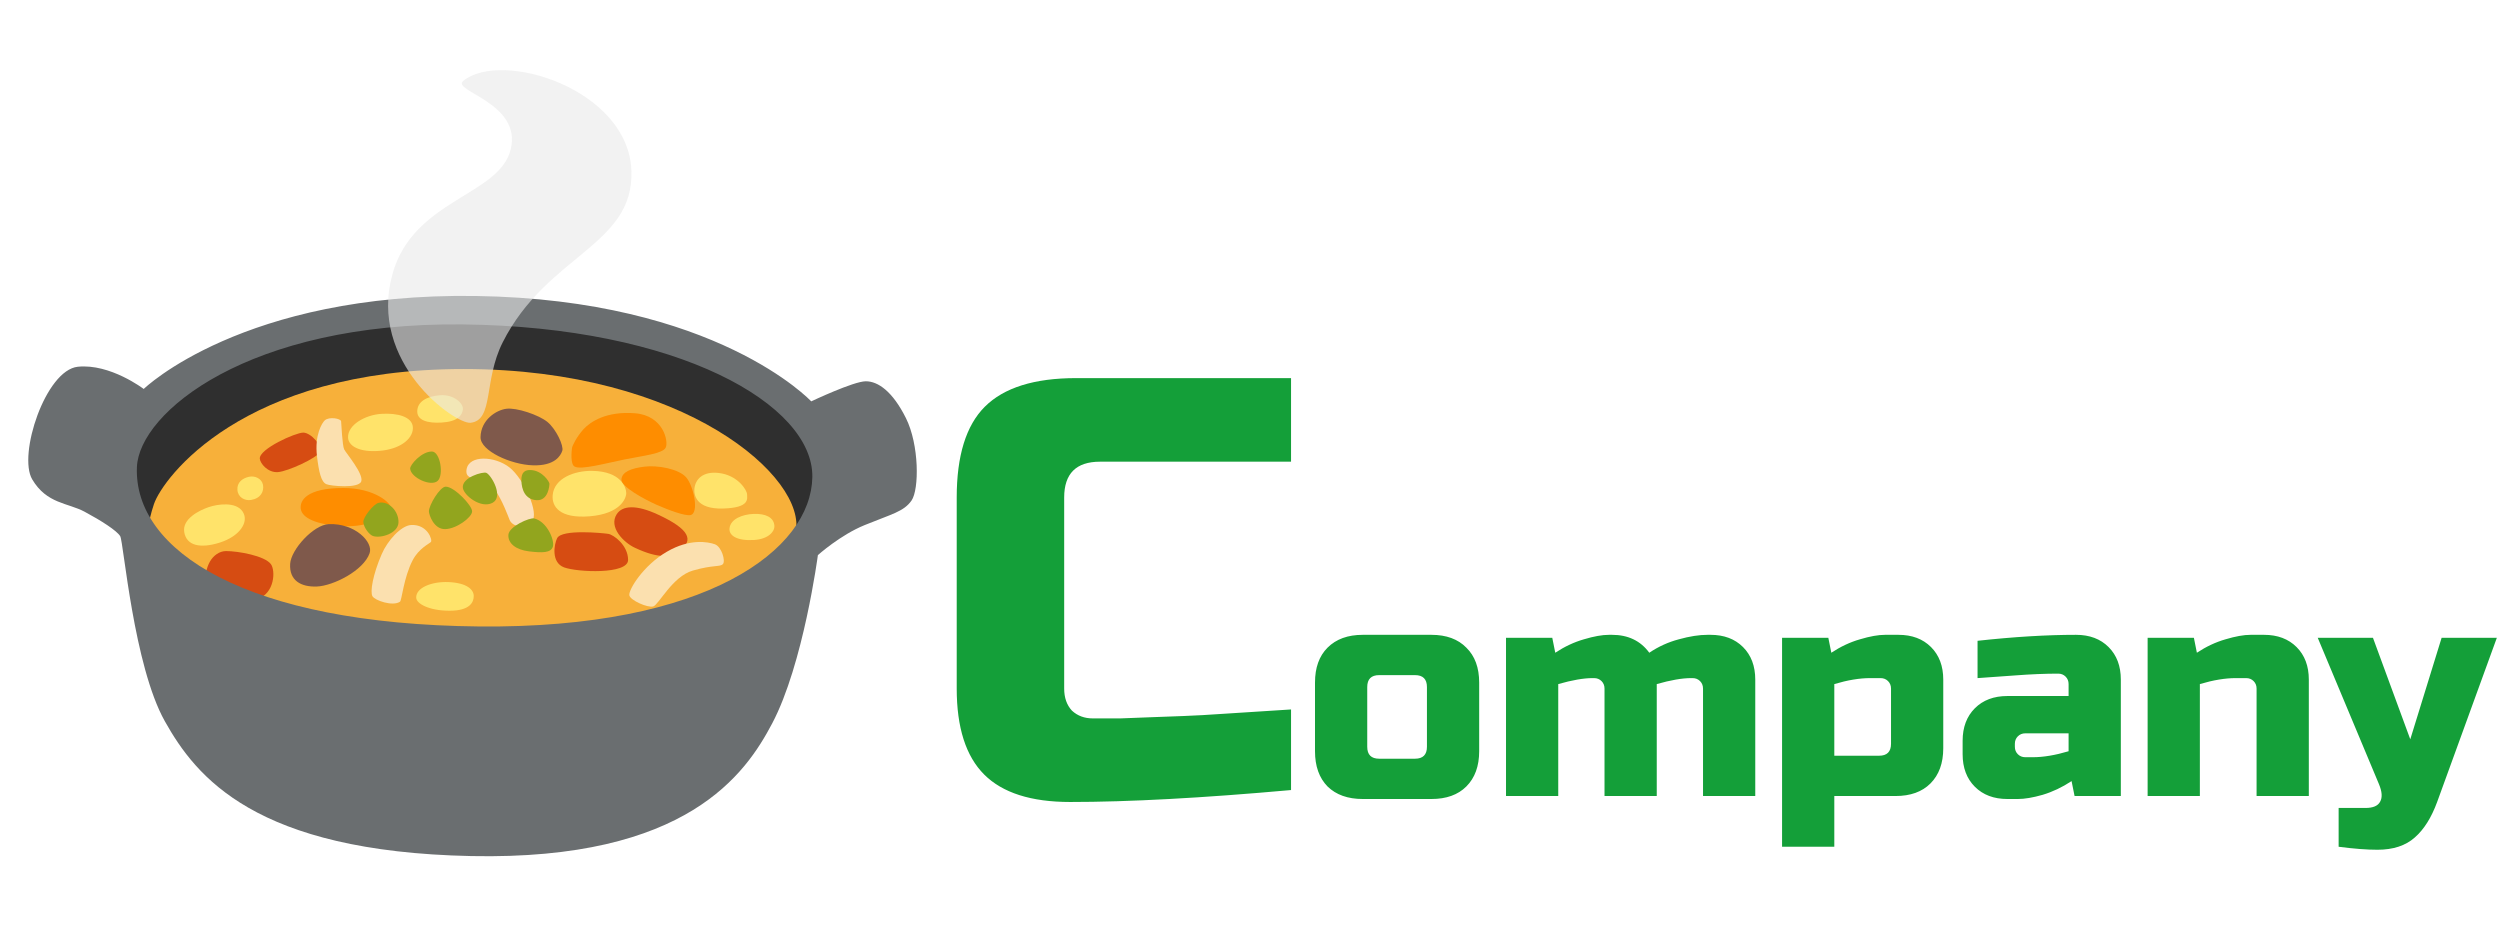 <svg width="201" height="76" viewBox="0 0 201 76" fill="none" xmlns="http://www.w3.org/2000/svg">
<path d="M14.143 45.796L9.571 38.629L10.824 33.701L21.399 26.713L36.005 24.92L52.583 27.069L60.562 30.204C60.562 30.204 66.565 35.399 66.654 36.474C66.743 37.549 65.039 43.195 64.95 43.462C64.861 43.73 63.697 49.554 60.2 50.807C56.703 52.06 34.218 55.29 33.856 55.106C33.493 54.922 14.143 45.796 14.143 45.796Z" fill="#2F2F2F"/>
<path d="M11.727 43.557C11.727 43.557 11.863 42.038 12.38 40.523C13.068 38.493 19.433 29.67 37.264 29.67C55.094 29.67 64.95 38.451 63.965 42.839C62.979 47.227 50.706 58.253 50.706 58.253C50.706 58.253 29.201 54.94 28.844 54.851C28.482 54.756 11.727 43.557 11.727 43.557Z" fill="#F7B03A"/>
<path d="M20.021 38.333C19.499 38.445 19.042 38.784 19.089 39.389C19.131 39.995 19.689 40.28 20.188 40.197C20.965 40.066 21.244 39.514 21.143 38.974C21.043 38.481 20.496 38.226 20.021 38.333Z" fill="#FFE36A"/>
<path d="M19.523 41.153C20.045 41.978 19.255 43.124 17.676 43.623C16.097 44.122 14.998 43.872 14.814 42.792C14.63 41.711 16.037 41.028 16.762 40.779C17.486 40.529 18.982 40.304 19.523 41.153Z" fill="#FFE36A"/>
<path d="M27.983 35.18C28.019 35.981 29.165 36.427 30.786 36.219C32.407 36.011 33.274 35.12 33.191 34.313C33.108 33.505 31.968 33.191 30.661 33.274C29.355 33.357 27.942 34.164 27.983 35.18Z" fill="#FFE36A"/>
<path d="M33.547 33.084C33.547 33.802 34.396 34.04 35.494 33.974C36.801 33.903 37.157 33.392 37.216 32.917C37.276 32.443 36.492 31.694 35.388 31.777C34.295 31.861 33.547 32.294 33.547 33.084Z" fill="#FFE36A"/>
<path d="M44.436 39.805C44.353 40.713 44.977 41.711 47.423 41.509C49.869 41.307 50.35 40.078 50.35 39.645C50.35 39.211 49.946 37.893 47.613 37.858C46.206 37.834 44.561 38.433 44.436 39.805Z" fill="#FFE36A"/>
<path d="M55.83 39.288C55.783 39.752 55.931 40.951 58.134 40.886C60.331 40.826 60.064 40.078 60.064 39.746C60.064 39.413 59.316 38.19 57.76 38.024C56.519 37.887 55.913 38.517 55.83 39.288Z" fill="#FFE36A"/>
<path d="M58.651 42.501C58.609 43.059 59.25 43.498 60.622 43.415C61.786 43.344 62.29 42.732 62.261 42.275C62.219 41.61 61.578 41.278 60.58 41.319C59.708 41.355 58.716 41.717 58.651 42.501Z" fill="#FFE36A"/>
<path d="M33.464 48.064C33.487 48.539 34.503 49.103 36.142 49.103C37.78 49.103 38.089 48.42 38.089 47.922C38.089 47.423 37.572 46.865 36.058 46.799C34.705 46.74 33.422 47.257 33.464 48.064Z" fill="#FFE36A"/>
<path d="M16.453 46.425C16.512 46.283 16.583 45.659 16.886 45.137C17.153 44.68 17.628 44.306 18.175 44.306C19.131 44.306 21.286 44.68 21.785 45.362C22.147 45.861 22.117 47.708 20.663 48.183C19.208 48.664 16.453 46.425 16.453 46.425Z" fill="#D64C12"/>
<path d="M20.888 36.878C20.918 37.258 21.529 38.018 22.343 37.958C23.15 37.899 25.496 36.818 25.727 36.337C25.953 35.862 25.003 34.782 24.379 34.782C23.756 34.782 20.829 36.094 20.888 36.878Z" fill="#D64C12"/>
<path d="M44.792 43.273C44.549 43.765 44.294 45.22 45.351 45.618C46.407 46.01 50.498 46.2 50.498 45.018C50.498 43.837 49.335 42.987 48.901 42.922C48.462 42.857 45.167 42.524 44.792 43.273Z" fill="#D64C12"/>
<path d="M49.584 41.343C48.913 42.382 50.136 43.617 51.039 44.038C52.986 44.953 53.966 44.798 54.649 44.288C55.812 43.415 55.415 42.542 52.927 41.384C51.152 40.553 50.041 40.636 49.584 41.343Z" fill="#D64C12"/>
<path d="M38.635 35.15C38.617 36.248 41.076 37.359 42.845 37.412C44.614 37.466 45.078 36.634 45.208 36.242C45.339 35.851 44.715 34.503 44.015 33.927C43.314 33.351 41.521 32.757 40.713 32.864C39.906 32.965 38.659 33.749 38.635 35.15Z" fill="#7F594B"/>
<path d="M24.183 40.921C24.302 41.663 25.436 42.168 27.431 42.299C29.848 42.453 31.38 41.361 31.433 40.898C31.486 40.428 30.079 39.235 27.615 39.235C24.623 39.229 24.082 40.268 24.183 40.921Z" fill="#FE8D00"/>
<path d="M23.328 45.339C23.251 46.663 24.183 47.209 25.484 47.156C26.784 47.102 29.224 45.885 29.717 44.478C30.026 43.605 28.571 42.061 26.44 42.138C25.211 42.186 23.394 44.181 23.328 45.339Z" fill="#7F594B"/>
<path d="M46.2 37.513C46.722 37.798 48.67 37.252 50.202 36.943C51.733 36.634 53.295 36.474 53.526 35.981C53.758 35.488 53.343 33.41 51.056 33.226C48.771 33.042 47.47 33.903 46.924 34.497C46.378 35.097 46.016 35.821 45.986 36.029C45.962 36.242 45.837 37.317 46.2 37.513Z" fill="#FE8D00"/>
<path d="M55.504 41.414C56.246 41.283 55.765 39.051 55.165 38.374C54.566 37.697 52.879 37.388 51.811 37.519C50.748 37.65 50.017 37.935 49.964 38.534C49.911 39.134 51.811 40.143 52.796 40.589C53.788 41.022 55.058 41.491 55.504 41.414Z" fill="#FE8D00"/>
<path d="M29.984 43.094C30.596 43.308 32.021 42.892 32.039 41.99C32.057 41.087 31.243 40.244 30.442 40.428C30.038 40.517 29.195 41.568 29.212 41.972C29.23 42.382 29.67 42.987 29.984 43.094Z" fill="#92A51E"/>
<path d="M32.977 37.679C33.03 38.398 34.627 39.146 35.18 38.671C35.702 38.22 35.399 36.302 34.722 36.302C33.879 36.302 32.953 37.383 32.977 37.679Z" fill="#92A51E"/>
<path d="M34.485 41.129C34.497 41.384 34.871 42.56 35.791 42.542C36.712 42.524 37.958 41.586 37.958 41.111C37.958 40.636 36.51 39.11 35.827 39.128C35.364 39.14 34.467 40.636 34.485 41.129Z" fill="#92A51E"/>
<path d="M37.513 37.733C37.406 38.368 37.881 38.433 38.303 38.505C38.724 38.576 39.259 38.707 39.811 39.425C40.363 40.143 40.903 41.634 40.969 41.794C41.171 42.311 42.091 42.584 42.75 41.943C43.409 41.301 42.109 38.475 40.951 37.572C39.787 36.67 37.715 36.557 37.513 37.733Z" fill="#FBE0BC"/>
<path d="M37.216 39.241C37.305 39.829 38.647 40.909 39.585 40.434C40.523 39.959 39.514 38.208 39.104 38.018C38.849 37.893 37.086 38.386 37.216 39.241Z" fill="#92A51E"/>
<path d="M42.673 37.792C42.251 37.774 41.901 37.923 41.919 38.635C41.937 39.354 42.21 40.161 43.148 40.215C44.086 40.268 44.175 39.039 44.175 38.891C44.175 38.742 43.605 37.828 42.673 37.792Z" fill="#92A51E"/>
<path d="M42.946 41.681C42.596 41.598 40.909 42.322 40.874 43.005C40.838 43.682 41.462 44.199 42.524 44.329C43.587 44.46 44.306 44.46 44.454 43.943C44.597 43.427 43.991 41.937 42.946 41.681Z" fill="#92A51E"/>
<path d="M50.599 47.862C50.665 48.26 52.066 48.883 52.517 48.759C52.962 48.634 54.061 46.342 55.706 45.873C57.35 45.398 57.897 45.6 58.122 45.351C58.348 45.101 58.021 43.955 57.475 43.759C56.929 43.563 55.456 43.284 53.616 44.359C51.727 45.452 50.522 47.417 50.599 47.862Z" fill="#FBE0AF"/>
<path d="M33.054 42.21C32.246 42.257 31.16 43.457 30.691 44.549C29.973 46.206 29.747 47.583 29.943 47.933C30.145 48.284 31.576 48.771 32.157 48.379C32.306 48.278 32.454 46.437 33.179 45.042C33.672 44.098 34.497 43.724 34.645 43.575C34.794 43.427 34.372 42.138 33.054 42.21Z" fill="#FBE0AF"/>
<path d="M26.107 33.802C25.887 34.01 25.288 34.972 25.484 36.664C25.638 37.953 25.816 38.736 26.232 38.926C26.552 39.075 28.844 39.3 29.046 38.701C29.248 38.101 27.829 36.438 27.675 36.136C27.52 35.833 27.449 34.093 27.425 33.873C27.402 33.648 26.457 33.476 26.107 33.802Z" fill="#FBE0AF"/>
<path d="M72.835 33.612C71.761 31.463 70.597 30.655 69.611 30.655C68.626 30.655 65.223 32.27 65.223 32.27C65.223 32.27 57.594 24.077 38.243 23.797C19.517 23.524 11.554 31.273 11.554 31.273C11.554 31.273 8.859 29.218 6.258 29.486C3.663 29.759 1.425 36.569 2.589 38.54C3.753 40.512 5.457 40.422 6.798 41.141C8.14 41.859 9.399 42.667 9.666 43.112C9.933 43.557 10.741 53.509 13.252 57.986C15.764 62.468 20.508 68.471 37.893 68.828C55.278 69.184 59.969 62.166 62.083 58.164C64.594 53.414 65.758 44.632 65.758 44.632C65.758 44.632 67.551 43.017 69.522 42.216C71.701 41.325 72.657 41.141 73.287 40.244C73.91 39.342 73.91 35.762 72.835 33.612ZM38.517 50.368C19.79 50.184 10.735 44.27 11.008 37.555C11.186 33.167 19.968 25.905 37.175 26.083C54.566 26.267 65.402 32.538 65.312 38.356C65.218 44.181 56.887 50.546 38.517 50.368Z" fill="#6A6E70"/>
<path opacity="0.6" d="M37.828 33.992C39.722 33.79 38.861 30.602 40.417 27.526C43.973 20.479 50.962 19.766 50.766 13.751C50.552 7.173 40.351 3.978 37.246 6.502C36.248 7.315 41.966 8.247 41.064 12C40.155 15.752 33.238 16.008 31.558 22.022C29.557 29.159 36.599 34.117 37.828 33.992Z" fill="#EAEAEA"/>
<path d="M103.8 63.52C96.664 64.16 90.744 64.48 86.04 64.48C82.904 64.48 80.6 63.744 79.128 62.272C77.656 60.8 76.92 58.496 76.92 55.36V40C76.92 36.64 77.672 34.208 79.176 32.704C80.712 31.168 83.16 30.4 86.52 30.4H103.8V37.12H88.44C86.52 37.12 85.56 38.08 85.56 40V55.36C85.56 56.096 85.768 56.688 86.184 57.136C86.632 57.552 87.192 57.76 87.864 57.76C88.536 57.76 89.272 57.76 90.072 57.76C90.872 57.728 91.704 57.696 92.568 57.664C93.432 57.632 94.296 57.6 95.16 57.568C96.056 57.536 97.192 57.472 98.568 57.376C99.976 57.28 101.72 57.168 103.8 57.04V63.52ZM118.926 60.4C118.926 61.6 118.582 62.544 117.894 63.232C117.222 63.904 116.286 64.24 115.086 64.24H109.566C108.366 64.24 107.422 63.904 106.734 63.232C106.062 62.544 105.726 61.6 105.726 60.4V54.88C105.726 53.68 106.062 52.744 106.734 52.072C107.422 51.384 108.366 51.04 109.566 51.04H115.086C116.286 51.04 117.222 51.384 117.894 52.072C118.582 52.744 118.926 53.68 118.926 54.88V60.4ZM114.726 55.24C114.726 54.6 114.406 54.28 113.766 54.28H110.886C110.246 54.28 109.926 54.6 109.926 55.24V60.04C109.926 60.68 110.246 61 110.886 61H113.766C114.406 61 114.726 60.68 114.726 60.04V55.24ZM129.603 51.04C130.899 51.04 131.899 51.52 132.603 52.48C133.339 51.984 134.131 51.624 134.979 51.4C135.843 51.16 136.611 51.04 137.283 51.04H137.523C138.611 51.04 139.483 51.368 140.139 52.024C140.795 52.68 141.123 53.552 141.123 54.64V64H136.923V55.36C136.923 55.12 136.843 54.92 136.683 54.76C136.523 54.6 136.323 54.52 136.083 54.52H135.963C135.243 54.52 134.323 54.68 133.203 55V64H129.003V55.36C129.003 55.12 128.923 54.92 128.763 54.76C128.603 54.6 128.403 54.52 128.163 54.52H128.043C127.323 54.52 126.403 54.68 125.283 55V64H121.083V51.28H124.803L125.043 52.48C125.795 51.984 126.563 51.624 127.347 51.4C128.147 51.16 128.819 51.04 129.363 51.04H129.603ZM150.358 54.52C149.51 54.52 148.55 54.68 147.478 55V60.76H151.078C151.718 60.76 152.038 60.44 152.038 59.8V55.36C152.038 55.12 151.958 54.92 151.798 54.76C151.638 54.6 151.438 54.52 151.198 54.52H150.358ZM147.478 64V68.08H143.278V51.28H146.998L147.238 52.48C147.99 51.984 148.758 51.624 149.542 51.4C150.342 51.16 151.014 51.04 151.558 51.04H152.638C153.726 51.04 154.598 51.368 155.254 52.024C155.91 52.68 156.238 53.552 156.238 54.64V60.16C156.238 61.36 155.894 62.304 155.206 62.992C154.534 63.664 153.598 64 152.398 64H147.478ZM163.435 60.88C164.283 60.88 165.243 60.72 166.315 60.4V58.96H162.835C162.595 58.96 162.395 59.04 162.235 59.2C162.075 59.36 161.995 59.56 161.995 59.8V60.04C161.995 60.28 162.075 60.48 162.235 60.64C162.395 60.8 162.595 60.88 162.835 60.88H163.435ZM158.995 51.52C161.923 51.2 164.563 51.04 166.915 51.04C168.003 51.04 168.875 51.368 169.531 52.024C170.187 52.68 170.515 53.552 170.515 54.64V64H166.795L166.555 62.8C165.803 63.296 165.027 63.664 164.227 63.904C163.443 64.128 162.779 64.24 162.235 64.24H161.395C160.307 64.24 159.435 63.912 158.779 63.256C158.123 62.6 157.795 61.728 157.795 60.64V59.56C157.795 58.472 158.123 57.6 158.779 56.944C159.435 56.288 160.307 55.96 161.395 55.96H166.315V55C166.315 54.76 166.235 54.56 166.075 54.4C165.915 54.24 165.715 54.16 165.475 54.16C164.435 54.16 163.283 54.208 162.019 54.304C160.771 54.4 159.763 54.472 158.995 54.52V51.52ZM179.749 54.52C178.901 54.52 177.941 54.68 176.869 55V64H172.669V51.28H176.389L176.629 52.48C177.381 51.984 178.149 51.624 178.933 51.4C179.733 51.16 180.405 51.04 180.949 51.04H182.029C183.117 51.04 183.989 51.368 184.645 52.024C185.301 52.68 185.629 53.552 185.629 54.64V64H181.429V55.36C181.429 55.12 181.349 54.92 181.189 54.76C181.029 54.6 180.829 54.52 180.589 54.52H179.749ZM191.146 68.32C190.298 68.32 189.258 68.24 188.026 68.08V64.96H190.186C190.794 64.96 191.186 64.792 191.362 64.456C191.554 64.12 191.522 63.648 191.266 63.04L186.346 51.28H190.786L193.786 59.44L196.306 51.28H200.746L195.946 64.48C195.482 65.744 194.882 66.696 194.146 67.336C193.41 67.992 192.41 68.32 191.146 68.32Z" fill="#149F39"/>
</svg>
